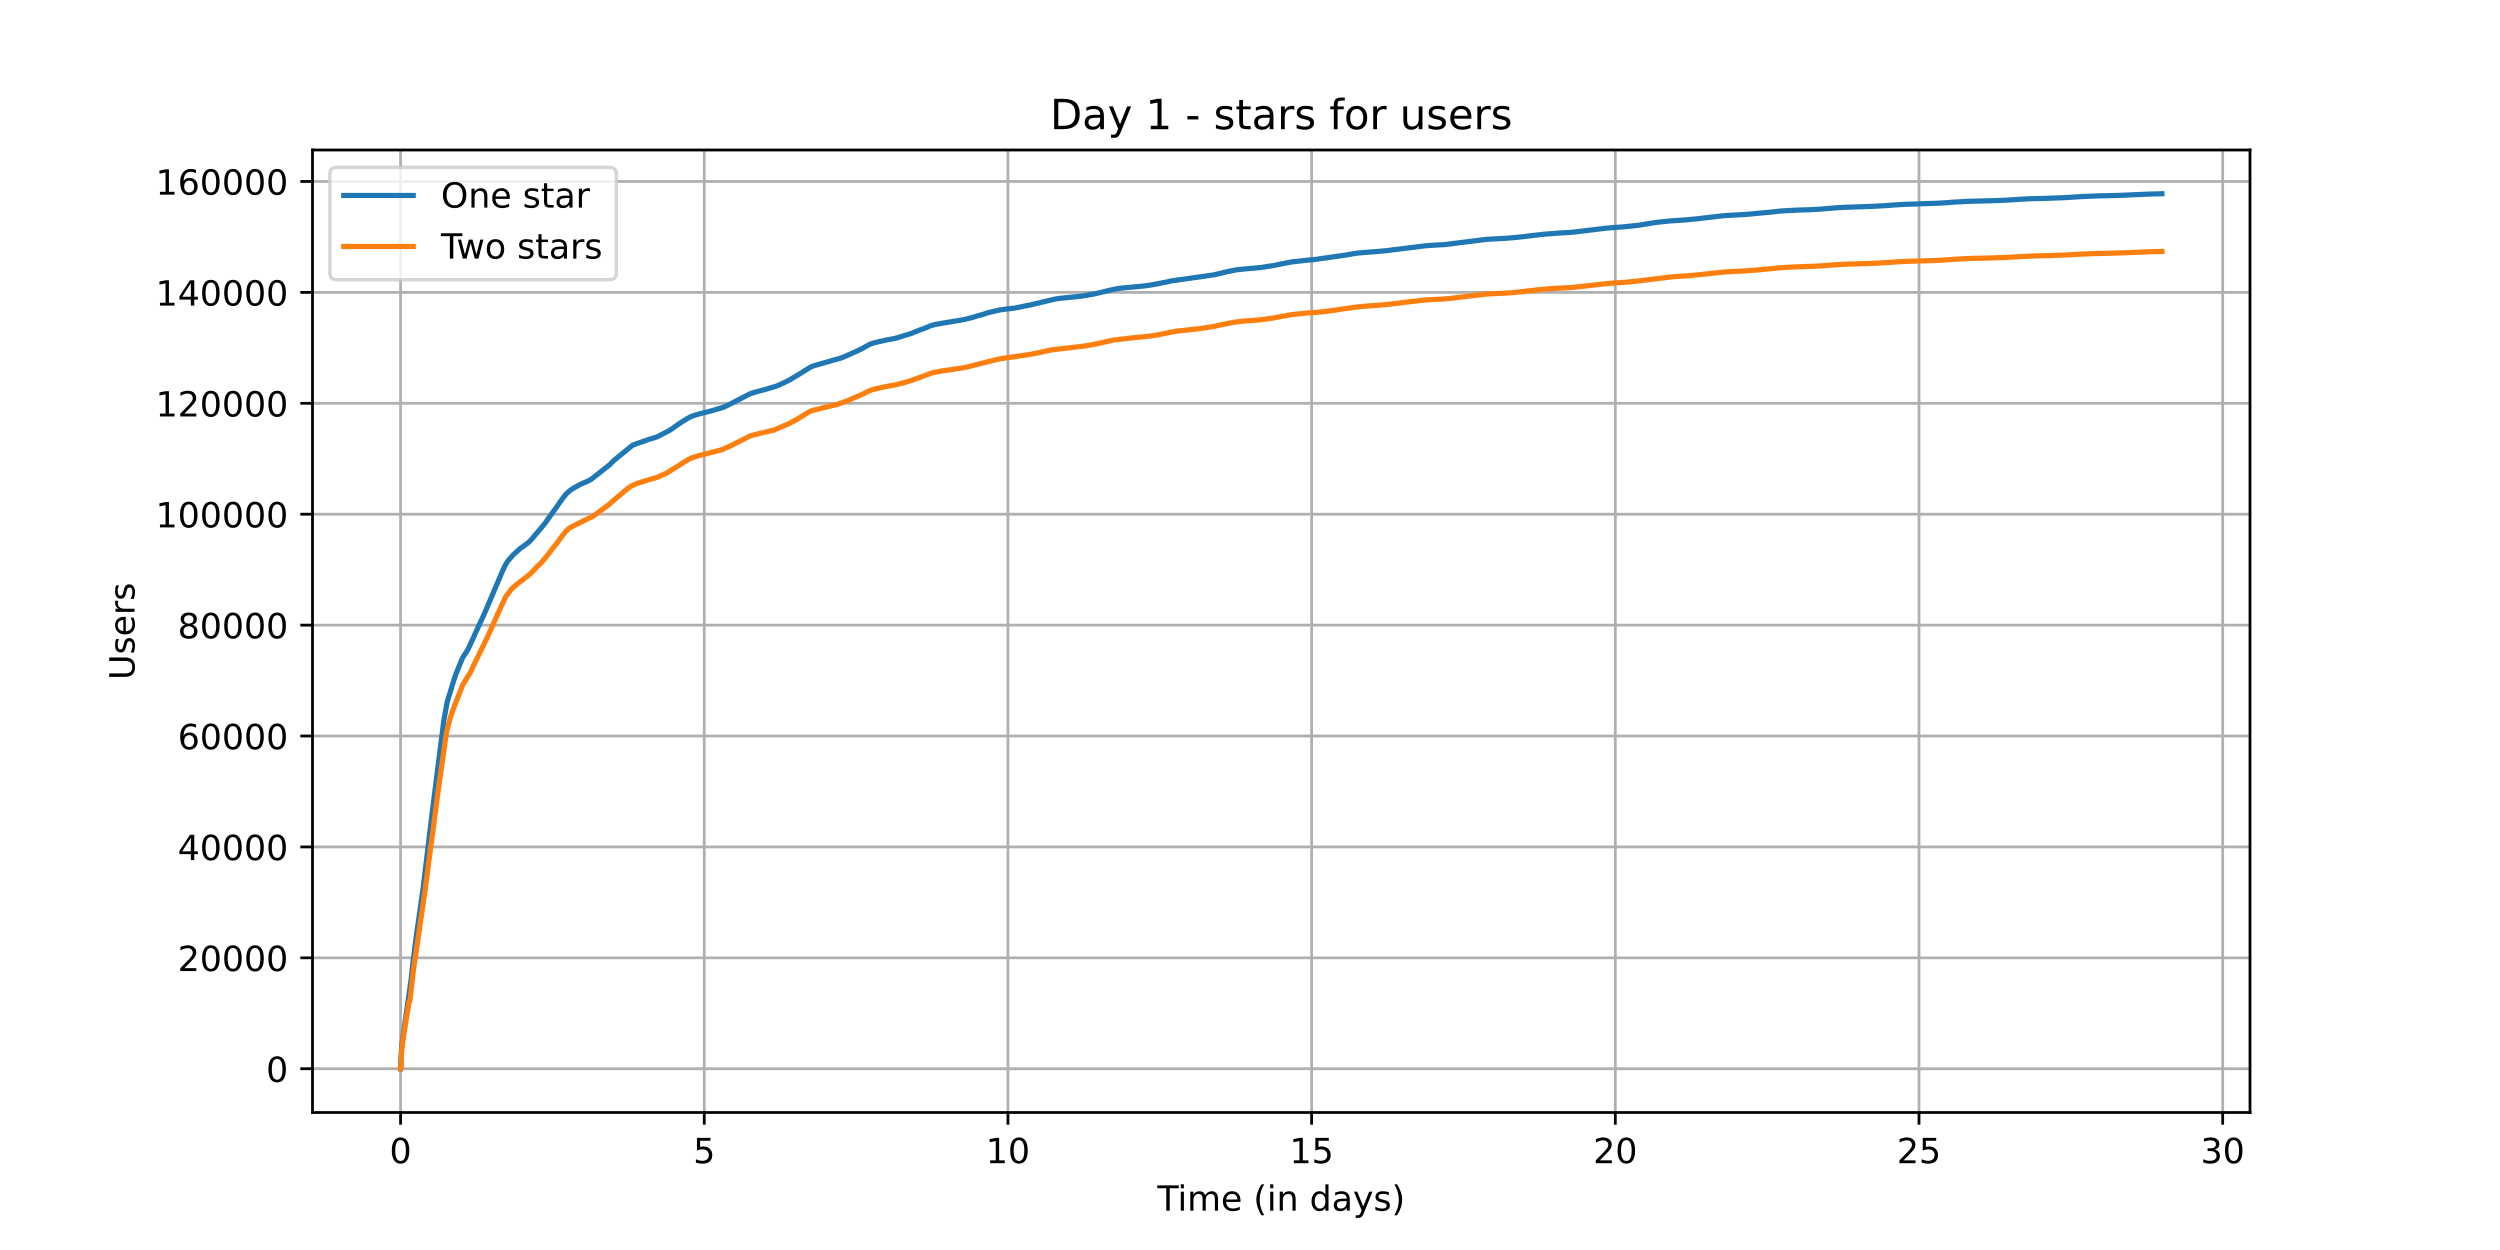 <?xml version="1.0" encoding="utf-8" standalone="no"?>
<!DOCTYPE svg PUBLIC "-//W3C//DTD SVG 1.1//EN"
  "http://www.w3.org/Graphics/SVG/1.1/DTD/svg11.dtd">
<!-- Created with matplotlib (https://matplotlib.org/) -->
<svg height="360pt" version="1.1" viewBox="0 0 720 360" width="720pt" xmlns="http://www.w3.org/2000/svg" xmlns:xlink="http://www.w3.org/1999/xlink">
 <defs>
  <style type="text/css">*{stroke-linecap:butt;stroke-linejoin:round;}</style>
 </defs>
 <g id="figure_1">
  <g id="patch_1">
   <path d="M 0 360 
L 720 360 
L 720 0 
L 0 0 
z
" style="fill:#ffffff;"/>
  </g>
  <g id="axes_1">
   <g id="patch_2">
    <path d="M 90 320.4 
L 648 320.4 
L 648 43.2 
L 90 43.2 
z
" style="fill:#ffffff;"/>
   </g>
   <g id="matplotlib.axis_1">
    <g id="xtick_1">
     <g id="line2d_1">
      <path clip-path="url(#pea40d2da8d)" d="M 115.364 320.4 
L 115.364 43.2 
" style="fill:none;stroke:#b0b0b0;stroke-linecap:square;stroke-width:0.8;"/>
     </g>
     <g id="line2d_2">
      <defs>
       <path d="M 0 0 
L 0 3.5 
" id="m9e9e4aa189" style="stroke:#000000;stroke-width:0.8;"/>
      </defs>
      <g>
       <use style="stroke:#000000;stroke-width:0.8;" x="115.364" xlink:href="#m9e9e4aa189" y="320.4"/>
      </g>
     </g>
     <g id="text_1">
      <!-- 0 -->
      <g transform="translate(112.182 334.998)scale(0.1 -0.1)">
       <defs>
        <path d="M 31.781 66.406 
Q 24.172 66.406 20.328 58.906 
Q 16.5 51.422 16.5 36.375 
Q 16.5 21.391 20.328 13.891 
Q 24.172 6.391 31.781 6.391 
Q 39.453 6.391 43.281 13.891 
Q 47.125 21.391 47.125 36.375 
Q 47.125 51.422 43.281 58.906 
Q 39.453 66.406 31.781 66.406 
z
M 31.781 74.219 
Q 44.047 74.219 50.516 64.516 
Q 56.984 54.828 56.984 36.375 
Q 56.984 17.969 50.516 8.266 
Q 44.047 -1.422 31.781 -1.422 
Q 19.531 -1.422 13.062 8.266 
Q 6.594 17.969 6.594 36.375 
Q 6.594 54.828 13.062 64.516 
Q 19.531 74.219 31.781 74.219 
z
" id="DejaVuSans-48"/>
       </defs>
       <use xlink:href="#DejaVuSans-48"/>
      </g>
     </g>
    </g>
    <g id="xtick_2">
     <g id="line2d_3">
      <path clip-path="url(#pea40d2da8d)" d="M 202.825 320.4 
L 202.825 43.2 
" style="fill:none;stroke:#b0b0b0;stroke-linecap:square;stroke-width:0.8;"/>
     </g>
     <g id="line2d_4">
      <g>
       <use style="stroke:#000000;stroke-width:0.8;" x="202.825" xlink:href="#m9e9e4aa189" y="320.4"/>
      </g>
     </g>
     <g id="text_2">
      <!-- 5 -->
      <g transform="translate(199.644 334.998)scale(0.1 -0.1)">
       <defs>
        <path d="M 10.797 72.906 
L 49.516 72.906 
L 49.516 64.594 
L 19.828 64.594 
L 19.828 46.734 
Q 21.969 47.469 24.109 47.828 
Q 26.266 48.188 28.422 48.188 
Q 40.625 48.188 47.75 41.5 
Q 54.891 34.812 54.891 23.391 
Q 54.891 11.625 47.562 5.094 
Q 40.234 -1.422 26.906 -1.422 
Q 22.312 -1.422 17.547 -0.641 
Q 12.797 0.141 7.719 1.703 
L 7.719 11.625 
Q 12.109 9.234 16.797 8.062 
Q 21.484 6.891 26.703 6.891 
Q 35.156 6.891 40.078 11.328 
Q 45.016 15.766 45.016 23.391 
Q 45.016 31 40.078 35.438 
Q 35.156 39.891 26.703 39.891 
Q 22.75 39.891 18.812 39.016 
Q 14.891 38.141 10.797 36.281 
z
" id="DejaVuSans-53"/>
       </defs>
       <use xlink:href="#DejaVuSans-53"/>
      </g>
     </g>
    </g>
    <g id="xtick_3">
     <g id="line2d_5">
      <path clip-path="url(#pea40d2da8d)" d="M 290.286 320.4 
L 290.286 43.2 
" style="fill:none;stroke:#b0b0b0;stroke-linecap:square;stroke-width:0.8;"/>
     </g>
     <g id="line2d_6">
      <g>
       <use style="stroke:#000000;stroke-width:0.8;" x="290.286" xlink:href="#m9e9e4aa189" y="320.4"/>
      </g>
     </g>
     <g id="text_3">
      <!-- 10 -->
      <g transform="translate(283.924 334.998)scale(0.1 -0.1)">
       <defs>
        <path d="M 12.406 8.297 
L 28.516 8.297 
L 28.516 63.922 
L 10.984 60.406 
L 10.984 69.391 
L 28.422 72.906 
L 38.281 72.906 
L 38.281 8.297 
L 54.391 8.297 
L 54.391 0 
L 12.406 0 
z
" id="DejaVuSans-49"/>
       </defs>
       <use xlink:href="#DejaVuSans-49"/>
       <use x="63.623" xlink:href="#DejaVuSans-48"/>
      </g>
     </g>
    </g>
    <g id="xtick_4">
     <g id="line2d_7">
      <path clip-path="url(#pea40d2da8d)" d="M 377.748 320.4 
L 377.748 43.2 
" style="fill:none;stroke:#b0b0b0;stroke-linecap:square;stroke-width:0.8;"/>
     </g>
     <g id="line2d_8">
      <g>
       <use style="stroke:#000000;stroke-width:0.8;" x="377.748" xlink:href="#m9e9e4aa189" y="320.4"/>
      </g>
     </g>
     <g id="text_4">
      <!-- 15 -->
      <g transform="translate(371.385 334.998)scale(0.1 -0.1)">
       <use xlink:href="#DejaVuSans-49"/>
       <use x="63.623" xlink:href="#DejaVuSans-53"/>
      </g>
     </g>
    </g>
    <g id="xtick_5">
     <g id="line2d_9">
      <path clip-path="url(#pea40d2da8d)" d="M 465.209 320.4 
L 465.209 43.2 
" style="fill:none;stroke:#b0b0b0;stroke-linecap:square;stroke-width:0.8;"/>
     </g>
     <g id="line2d_10">
      <g>
       <use style="stroke:#000000;stroke-width:0.8;" x="465.209" xlink:href="#m9e9e4aa189" y="320.4"/>
      </g>
     </g>
     <g id="text_5">
      <!-- 20 -->
      <g transform="translate(458.847 334.998)scale(0.1 -0.1)">
       <defs>
        <path d="M 19.188 8.297 
L 53.609 8.297 
L 53.609 0 
L 7.328 0 
L 7.328 8.297 
Q 12.938 14.109 22.625 23.891 
Q 32.328 33.688 34.812 36.531 
Q 39.547 41.844 41.422 45.531 
Q 43.312 49.219 43.312 52.781 
Q 43.312 58.594 39.234 62.25 
Q 35.156 65.922 28.609 65.922 
Q 23.969 65.922 18.812 64.312 
Q 13.672 62.703 7.812 59.422 
L 7.812 69.391 
Q 13.766 71.781 18.938 73 
Q 24.125 74.219 28.422 74.219 
Q 39.75 74.219 46.484 68.547 
Q 53.219 62.891 53.219 53.422 
Q 53.219 48.922 51.531 44.891 
Q 49.859 40.875 45.406 35.406 
Q 44.188 33.984 37.641 27.219 
Q 31.109 20.453 19.188 8.297 
z
" id="DejaVuSans-50"/>
       </defs>
       <use xlink:href="#DejaVuSans-50"/>
       <use x="63.623" xlink:href="#DejaVuSans-48"/>
      </g>
     </g>
    </g>
    <g id="xtick_6">
     <g id="line2d_11">
      <path clip-path="url(#pea40d2da8d)" d="M 552.671 320.4 
L 552.671 43.2 
" style="fill:none;stroke:#b0b0b0;stroke-linecap:square;stroke-width:0.8;"/>
     </g>
     <g id="line2d_12">
      <g>
       <use style="stroke:#000000;stroke-width:0.8;" x="552.671" xlink:href="#m9e9e4aa189" y="320.4"/>
      </g>
     </g>
     <g id="text_6">
      <!-- 25 -->
      <g transform="translate(546.308 334.998)scale(0.1 -0.1)">
       <use xlink:href="#DejaVuSans-50"/>
       <use x="63.623" xlink:href="#DejaVuSans-53"/>
      </g>
     </g>
    </g>
    <g id="xtick_7">
     <g id="line2d_13">
      <path clip-path="url(#pea40d2da8d)" d="M 640.132 320.4 
L 640.132 43.2 
" style="fill:none;stroke:#b0b0b0;stroke-linecap:square;stroke-width:0.8;"/>
     </g>
     <g id="line2d_14">
      <g>
       <use style="stroke:#000000;stroke-width:0.8;" x="640.132" xlink:href="#m9e9e4aa189" y="320.4"/>
      </g>
     </g>
     <g id="text_7">
      <!-- 30 -->
      <g transform="translate(633.77 334.998)scale(0.1 -0.1)">
       <defs>
        <path d="M 40.578 39.312 
Q 47.656 37.797 51.625 33 
Q 55.609 28.219 55.609 21.188 
Q 55.609 10.406 48.188 4.484 
Q 40.766 -1.422 27.094 -1.422 
Q 22.516 -1.422 17.656 -0.516 
Q 12.797 0.391 7.625 2.203 
L 7.625 11.719 
Q 11.719 9.328 16.594 8.109 
Q 21.484 6.891 26.812 6.891 
Q 36.078 6.891 40.938 10.547 
Q 45.797 14.203 45.797 21.188 
Q 45.797 27.641 41.281 31.266 
Q 36.766 34.906 28.719 34.906 
L 20.219 34.906 
L 20.219 43.016 
L 29.109 43.016 
Q 36.375 43.016 40.234 45.922 
Q 44.094 48.828 44.094 54.297 
Q 44.094 59.906 40.109 62.906 
Q 36.141 65.922 28.719 65.922 
Q 24.656 65.922 20.016 65.031 
Q 15.375 64.156 9.812 62.312 
L 9.812 71.094 
Q 15.438 72.656 20.344 73.438 
Q 25.25 74.219 29.594 74.219 
Q 40.828 74.219 47.359 69.109 
Q 53.906 64.016 53.906 55.328 
Q 53.906 49.266 50.438 45.094 
Q 46.969 40.922 40.578 39.312 
z
" id="DejaVuSans-51"/>
       </defs>
       <use xlink:href="#DejaVuSans-51"/>
       <use x="63.623" xlink:href="#DejaVuSans-48"/>
      </g>
     </g>
    </g>
    <g id="text_8">
     <!-- Time (in days) -->
     <g transform="translate(333.327 348.677)scale(0.1 -0.1)">
      <defs>
       <path d="M -0.297 72.906 
L 61.375 72.906 
L 61.375 64.594 
L 35.5 64.594 
L 35.5 0 
L 25.594 0 
L 25.594 64.594 
L -0.297 64.594 
z
" id="DejaVuSans-84"/>
       <path d="M 9.422 54.688 
L 18.406 54.688 
L 18.406 0 
L 9.422 0 
z
M 9.422 75.984 
L 18.406 75.984 
L 18.406 64.594 
L 9.422 64.594 
z
" id="DejaVuSans-105"/>
       <path d="M 52 44.188 
Q 55.375 50.25 60.062 53.125 
Q 64.75 56 71.094 56 
Q 79.641 56 84.281 50.016 
Q 88.922 44.047 88.922 33.016 
L 88.922 0 
L 79.891 0 
L 79.891 32.719 
Q 79.891 40.578 77.094 44.375 
Q 74.312 48.188 68.609 48.188 
Q 61.625 48.188 57.562 43.547 
Q 53.516 38.922 53.516 30.906 
L 53.516 0 
L 44.484 0 
L 44.484 32.719 
Q 44.484 40.625 41.703 44.406 
Q 38.922 48.188 33.109 48.188 
Q 26.219 48.188 22.156 43.531 
Q 18.109 38.875 18.109 30.906 
L 18.109 0 
L 9.078 0 
L 9.078 54.688 
L 18.109 54.688 
L 18.109 46.188 
Q 21.188 51.219 25.484 53.609 
Q 29.781 56 35.688 56 
Q 41.656 56 45.828 52.969 
Q 50 49.953 52 44.188 
z
" id="DejaVuSans-109"/>
       <path d="M 56.203 29.594 
L 56.203 25.203 
L 14.891 25.203 
Q 15.484 15.922 20.484 11.062 
Q 25.484 6.203 34.422 6.203 
Q 39.594 6.203 44.453 7.469 
Q 49.312 8.734 54.109 11.281 
L 54.109 2.781 
Q 49.266 0.734 44.188 -0.344 
Q 39.109 -1.422 33.891 -1.422 
Q 20.797 -1.422 13.156 6.188 
Q 5.516 13.812 5.516 26.812 
Q 5.516 40.234 12.766 48.109 
Q 20.016 56 32.328 56 
Q 43.359 56 49.781 48.891 
Q 56.203 41.797 56.203 29.594 
z
M 47.219 32.234 
Q 47.125 39.594 43.094 43.984 
Q 39.062 48.391 32.422 48.391 
Q 24.906 48.391 20.391 44.141 
Q 15.875 39.891 15.188 32.172 
z
" id="DejaVuSans-101"/>
       <path id="DejaVuSans-32"/>
       <path d="M 31 75.875 
Q 24.469 64.656 21.281 53.656 
Q 18.109 42.672 18.109 31.391 
Q 18.109 20.125 21.312 9.062 
Q 24.516 -2 31 -13.188 
L 23.188 -13.188 
Q 15.875 -1.703 12.234 9.375 
Q 8.594 20.453 8.594 31.391 
Q 8.594 42.281 12.203 53.312 
Q 15.828 64.359 23.188 75.875 
z
" id="DejaVuSans-40"/>
       <path d="M 54.891 33.016 
L 54.891 0 
L 45.906 0 
L 45.906 32.719 
Q 45.906 40.484 42.875 44.328 
Q 39.844 48.188 33.797 48.188 
Q 26.516 48.188 22.312 43.547 
Q 18.109 38.922 18.109 30.906 
L 18.109 0 
L 9.078 0 
L 9.078 54.688 
L 18.109 54.688 
L 18.109 46.188 
Q 21.344 51.125 25.703 53.562 
Q 30.078 56 35.797 56 
Q 45.219 56 50.047 50.172 
Q 54.891 44.344 54.891 33.016 
z
" id="DejaVuSans-110"/>
       <path d="M 45.406 46.391 
L 45.406 75.984 
L 54.391 75.984 
L 54.391 0 
L 45.406 0 
L 45.406 8.203 
Q 42.578 3.328 38.25 0.953 
Q 33.938 -1.422 27.875 -1.422 
Q 17.969 -1.422 11.734 6.484 
Q 5.516 14.406 5.516 27.297 
Q 5.516 40.188 11.734 48.094 
Q 17.969 56 27.875 56 
Q 33.938 56 38.25 53.625 
Q 42.578 51.266 45.406 46.391 
z
M 14.797 27.297 
Q 14.797 17.391 18.875 11.75 
Q 22.953 6.109 30.078 6.109 
Q 37.203 6.109 41.297 11.75 
Q 45.406 17.391 45.406 27.297 
Q 45.406 37.203 41.297 42.844 
Q 37.203 48.484 30.078 48.484 
Q 22.953 48.484 18.875 42.844 
Q 14.797 37.203 14.797 27.297 
z
" id="DejaVuSans-100"/>
       <path d="M 34.281 27.484 
Q 23.391 27.484 19.188 25 
Q 14.984 22.516 14.984 16.5 
Q 14.984 11.719 18.141 8.906 
Q 21.297 6.109 26.703 6.109 
Q 34.188 6.109 38.703 11.406 
Q 43.219 16.703 43.219 25.484 
L 43.219 27.484 
z
M 52.203 31.203 
L 52.203 0 
L 43.219 0 
L 43.219 8.297 
Q 40.141 3.328 35.547 0.953 
Q 30.953 -1.422 24.312 -1.422 
Q 15.922 -1.422 10.953 3.297 
Q 6 8.016 6 15.922 
Q 6 25.141 12.172 29.828 
Q 18.359 34.516 30.609 34.516 
L 43.219 34.516 
L 43.219 35.406 
Q 43.219 41.609 39.141 45 
Q 35.062 48.391 27.688 48.391 
Q 23 48.391 18.547 47.266 
Q 14.109 46.141 10.016 43.891 
L 10.016 52.203 
Q 14.938 54.109 19.578 55.047 
Q 24.219 56 28.609 56 
Q 40.484 56 46.344 49.844 
Q 52.203 43.703 52.203 31.203 
z
" id="DejaVuSans-97"/>
       <path d="M 32.172 -5.078 
Q 28.375 -14.844 24.75 -17.812 
Q 21.141 -20.797 15.094 -20.797 
L 7.906 -20.797 
L 7.906 -13.281 
L 13.188 -13.281 
Q 16.891 -13.281 18.938 -11.516 
Q 21 -9.766 23.484 -3.219 
L 25.094 0.875 
L 2.984 54.688 
L 12.5 54.688 
L 29.594 11.922 
L 46.688 54.688 
L 56.203 54.688 
z
" id="DejaVuSans-121"/>
       <path d="M 44.281 53.078 
L 44.281 44.578 
Q 40.484 46.531 36.375 47.5 
Q 32.281 48.484 27.875 48.484 
Q 21.188 48.484 17.844 46.438 
Q 14.5 44.391 14.5 40.281 
Q 14.5 37.156 16.891 35.375 
Q 19.281 33.594 26.516 31.984 
L 29.594 31.297 
Q 39.156 29.25 43.188 25.516 
Q 47.219 21.781 47.219 15.094 
Q 47.219 7.469 41.188 3.016 
Q 35.156 -1.422 24.609 -1.422 
Q 20.219 -1.422 15.453 -0.562 
Q 10.688 0.297 5.422 2 
L 5.422 11.281 
Q 10.406 8.688 15.234 7.391 
Q 20.062 6.109 24.812 6.109 
Q 31.156 6.109 34.562 8.281 
Q 37.984 10.453 37.984 14.406 
Q 37.984 18.062 35.516 20.016 
Q 33.062 21.969 24.703 23.781 
L 21.578 24.516 
Q 13.234 26.266 9.516 29.906 
Q 5.812 33.547 5.812 39.891 
Q 5.812 47.609 11.281 51.797 
Q 16.75 56 26.812 56 
Q 31.781 56 36.172 55.266 
Q 40.578 54.547 44.281 53.078 
z
" id="DejaVuSans-115"/>
       <path d="M 8.016 75.875 
L 15.828 75.875 
Q 23.141 64.359 26.781 53.312 
Q 30.422 42.281 30.422 31.391 
Q 30.422 20.453 26.781 9.375 
Q 23.141 -1.703 15.828 -13.188 
L 8.016 -13.188 
Q 14.5 -2 17.703 9.062 
Q 20.906 20.125 20.906 31.391 
Q 20.906 42.672 17.703 53.656 
Q 14.5 64.656 8.016 75.875 
z
" id="DejaVuSans-41"/>
      </defs>
      <use xlink:href="#DejaVuSans-84"/>
      <use x="57.959" xlink:href="#DejaVuSans-105"/>
      <use x="85.742" xlink:href="#DejaVuSans-109"/>
      <use x="183.154" xlink:href="#DejaVuSans-101"/>
      <use x="244.678" xlink:href="#DejaVuSans-32"/>
      <use x="276.465" xlink:href="#DejaVuSans-40"/>
      <use x="315.479" xlink:href="#DejaVuSans-105"/>
      <use x="343.262" xlink:href="#DejaVuSans-110"/>
      <use x="406.641" xlink:href="#DejaVuSans-32"/>
      <use x="438.428" xlink:href="#DejaVuSans-100"/>
      <use x="501.904" xlink:href="#DejaVuSans-97"/>
      <use x="563.184" xlink:href="#DejaVuSans-121"/>
      <use x="622.363" xlink:href="#DejaVuSans-115"/>
      <use x="674.463" xlink:href="#DejaVuSans-41"/>
     </g>
    </g>
   </g>
   <g id="matplotlib.axis_2">
    <g id="ytick_1">
     <g id="line2d_15">
      <path clip-path="url(#pea40d2da8d)" d="M 90 307.8 
L 648 307.8 
" style="fill:none;stroke:#b0b0b0;stroke-linecap:square;stroke-width:0.8;"/>
     </g>
     <g id="line2d_16">
      <defs>
       <path d="M 0 0 
L -3.5 0 
" id="mbda1841a60" style="stroke:#000000;stroke-width:0.8;"/>
      </defs>
      <g>
       <use style="stroke:#000000;stroke-width:0.8;" x="90" xlink:href="#mbda1841a60" y="307.8"/>
      </g>
     </g>
     <g id="text_9">
      <!-- 0 -->
      <g transform="translate(76.638 311.599)scale(0.1 -0.1)">
       <use xlink:href="#DejaVuSans-48"/>
      </g>
     </g>
    </g>
    <g id="ytick_2">
     <g id="line2d_17">
      <path clip-path="url(#pea40d2da8d)" d="M 90 275.858 
L 648 275.858 
" style="fill:none;stroke:#b0b0b0;stroke-linecap:square;stroke-width:0.8;"/>
     </g>
     <g id="line2d_18">
      <g>
       <use style="stroke:#000000;stroke-width:0.8;" x="90" xlink:href="#mbda1841a60" y="275.858"/>
      </g>
     </g>
     <g id="text_10">
      <!-- 20000 -->
      <g transform="translate(51.188 279.658)scale(0.1 -0.1)">
       <use xlink:href="#DejaVuSans-50"/>
       <use x="63.623" xlink:href="#DejaVuSans-48"/>
       <use x="127.246" xlink:href="#DejaVuSans-48"/>
       <use x="190.869" xlink:href="#DejaVuSans-48"/>
       <use x="254.492" xlink:href="#DejaVuSans-48"/>
      </g>
     </g>
    </g>
    <g id="ytick_3">
     <g id="line2d_19">
      <path clip-path="url(#pea40d2da8d)" d="M 90 243.917 
L 648 243.917 
" style="fill:none;stroke:#b0b0b0;stroke-linecap:square;stroke-width:0.8;"/>
     </g>
     <g id="line2d_20">
      <g>
       <use style="stroke:#000000;stroke-width:0.8;" x="90" xlink:href="#mbda1841a60" y="243.917"/>
      </g>
     </g>
     <g id="text_11">
      <!-- 40000 -->
      <g transform="translate(51.188 247.716)scale(0.1 -0.1)">
       <defs>
        <path d="M 37.797 64.312 
L 12.891 25.391 
L 37.797 25.391 
z
M 35.203 72.906 
L 47.609 72.906 
L 47.609 25.391 
L 58.016 25.391 
L 58.016 17.188 
L 47.609 17.188 
L 47.609 0 
L 37.797 0 
L 37.797 17.188 
L 4.891 17.188 
L 4.891 26.703 
z
" id="DejaVuSans-52"/>
       </defs>
       <use xlink:href="#DejaVuSans-52"/>
       <use x="63.623" xlink:href="#DejaVuSans-48"/>
       <use x="127.246" xlink:href="#DejaVuSans-48"/>
       <use x="190.869" xlink:href="#DejaVuSans-48"/>
       <use x="254.492" xlink:href="#DejaVuSans-48"/>
      </g>
     </g>
    </g>
    <g id="ytick_4">
     <g id="line2d_21">
      <path clip-path="url(#pea40d2da8d)" d="M 90 211.975 
L 648 211.975 
" style="fill:none;stroke:#b0b0b0;stroke-linecap:square;stroke-width:0.8;"/>
     </g>
     <g id="line2d_22">
      <g>
       <use style="stroke:#000000;stroke-width:0.8;" x="90" xlink:href="#mbda1841a60" y="211.975"/>
      </g>
     </g>
     <g id="text_12">
      <!-- 60000 -->
      <g transform="translate(51.188 215.774)scale(0.1 -0.1)">
       <defs>
        <path d="M 33.016 40.375 
Q 26.375 40.375 22.484 35.828 
Q 18.609 31.297 18.609 23.391 
Q 18.609 15.531 22.484 10.953 
Q 26.375 6.391 33.016 6.391 
Q 39.656 6.391 43.531 10.953 
Q 47.406 15.531 47.406 23.391 
Q 47.406 31.297 43.531 35.828 
Q 39.656 40.375 33.016 40.375 
z
M 52.594 71.297 
L 52.594 62.312 
Q 48.875 64.062 45.094 64.984 
Q 41.312 65.922 37.594 65.922 
Q 27.828 65.922 22.672 59.328 
Q 17.531 52.734 16.797 39.406 
Q 19.672 43.656 24.016 45.922 
Q 28.375 48.188 33.594 48.188 
Q 44.578 48.188 50.953 41.516 
Q 57.328 34.859 57.328 23.391 
Q 57.328 12.156 50.688 5.359 
Q 44.047 -1.422 33.016 -1.422 
Q 20.359 -1.422 13.672 8.266 
Q 6.984 17.969 6.984 36.375 
Q 6.984 53.656 15.188 63.938 
Q 23.391 74.219 37.203 74.219 
Q 40.922 74.219 44.703 73.484 
Q 48.484 72.75 52.594 71.297 
z
" id="DejaVuSans-54"/>
       </defs>
       <use xlink:href="#DejaVuSans-54"/>
       <use x="63.623" xlink:href="#DejaVuSans-48"/>
       <use x="127.246" xlink:href="#DejaVuSans-48"/>
       <use x="190.869" xlink:href="#DejaVuSans-48"/>
       <use x="254.492" xlink:href="#DejaVuSans-48"/>
      </g>
     </g>
    </g>
    <g id="ytick_5">
     <g id="line2d_23">
      <path clip-path="url(#pea40d2da8d)" d="M 90 180.034 
L 648 180.034 
" style="fill:none;stroke:#b0b0b0;stroke-linecap:square;stroke-width:0.8;"/>
     </g>
     <g id="line2d_24">
      <g>
       <use style="stroke:#000000;stroke-width:0.8;" x="90" xlink:href="#mbda1841a60" y="180.034"/>
      </g>
     </g>
     <g id="text_13">
      <!-- 80000 -->
      <g transform="translate(51.188 183.833)scale(0.1 -0.1)">
       <defs>
        <path d="M 31.781 34.625 
Q 24.75 34.625 20.719 30.859 
Q 16.703 27.094 16.703 20.516 
Q 16.703 13.922 20.719 10.156 
Q 24.75 6.391 31.781 6.391 
Q 38.812 6.391 42.859 10.172 
Q 46.922 13.969 46.922 20.516 
Q 46.922 27.094 42.891 30.859 
Q 38.875 34.625 31.781 34.625 
z
M 21.922 38.812 
Q 15.578 40.375 12.031 44.719 
Q 8.5 49.078 8.5 55.328 
Q 8.5 64.062 14.719 69.141 
Q 20.953 74.219 31.781 74.219 
Q 42.672 74.219 48.875 69.141 
Q 55.078 64.062 55.078 55.328 
Q 55.078 49.078 51.531 44.719 
Q 48 40.375 41.703 38.812 
Q 48.828 37.156 52.797 32.312 
Q 56.781 27.484 56.781 20.516 
Q 56.781 9.906 50.312 4.234 
Q 43.844 -1.422 31.781 -1.422 
Q 19.734 -1.422 13.25 4.234 
Q 6.781 9.906 6.781 20.516 
Q 6.781 27.484 10.781 32.312 
Q 14.797 37.156 21.922 38.812 
z
M 18.312 54.391 
Q 18.312 48.734 21.844 45.562 
Q 25.391 42.391 31.781 42.391 
Q 38.141 42.391 41.719 45.562 
Q 45.312 48.734 45.312 54.391 
Q 45.312 60.062 41.719 63.234 
Q 38.141 66.406 31.781 66.406 
Q 25.391 66.406 21.844 63.234 
Q 18.312 60.062 18.312 54.391 
z
" id="DejaVuSans-56"/>
       </defs>
       <use xlink:href="#DejaVuSans-56"/>
       <use x="63.623" xlink:href="#DejaVuSans-48"/>
       <use x="127.246" xlink:href="#DejaVuSans-48"/>
       <use x="190.869" xlink:href="#DejaVuSans-48"/>
       <use x="254.492" xlink:href="#DejaVuSans-48"/>
      </g>
     </g>
    </g>
    <g id="ytick_6">
     <g id="line2d_25">
      <path clip-path="url(#pea40d2da8d)" d="M 90 148.092 
L 648 148.092 
" style="fill:none;stroke:#b0b0b0;stroke-linecap:square;stroke-width:0.8;"/>
     </g>
     <g id="line2d_26">
      <g>
       <use style="stroke:#000000;stroke-width:0.8;" x="90" xlink:href="#mbda1841a60" y="148.092"/>
      </g>
     </g>
     <g id="text_14">
      <!-- 100000 -->
      <g transform="translate(44.825 151.891)scale(0.1 -0.1)">
       <use xlink:href="#DejaVuSans-49"/>
       <use x="63.623" xlink:href="#DejaVuSans-48"/>
       <use x="127.246" xlink:href="#DejaVuSans-48"/>
       <use x="190.869" xlink:href="#DejaVuSans-48"/>
       <use x="254.492" xlink:href="#DejaVuSans-48"/>
       <use x="318.115" xlink:href="#DejaVuSans-48"/>
      </g>
     </g>
    </g>
    <g id="ytick_7">
     <g id="line2d_27">
      <path clip-path="url(#pea40d2da8d)" d="M 90 116.15 
L 648 116.15 
" style="fill:none;stroke:#b0b0b0;stroke-linecap:square;stroke-width:0.8;"/>
     </g>
     <g id="line2d_28">
      <g>
       <use style="stroke:#000000;stroke-width:0.8;" x="90" xlink:href="#mbda1841a60" y="116.15"/>
      </g>
     </g>
     <g id="text_15">
      <!-- 120000 -->
      <g transform="translate(44.825 119.95)scale(0.1 -0.1)">
       <use xlink:href="#DejaVuSans-49"/>
       <use x="63.623" xlink:href="#DejaVuSans-50"/>
       <use x="127.246" xlink:href="#DejaVuSans-48"/>
       <use x="190.869" xlink:href="#DejaVuSans-48"/>
       <use x="254.492" xlink:href="#DejaVuSans-48"/>
       <use x="318.115" xlink:href="#DejaVuSans-48"/>
      </g>
     </g>
    </g>
    <g id="ytick_8">
     <g id="line2d_29">
      <path clip-path="url(#pea40d2da8d)" d="M 90 84.209 
L 648 84.209 
" style="fill:none;stroke:#b0b0b0;stroke-linecap:square;stroke-width:0.8;"/>
     </g>
     <g id="line2d_30">
      <g>
       <use style="stroke:#000000;stroke-width:0.8;" x="90" xlink:href="#mbda1841a60" y="84.209"/>
      </g>
     </g>
     <g id="text_16">
      <!-- 140000 -->
      <g transform="translate(44.825 88.008)scale(0.1 -0.1)">
       <use xlink:href="#DejaVuSans-49"/>
       <use x="63.623" xlink:href="#DejaVuSans-52"/>
       <use x="127.246" xlink:href="#DejaVuSans-48"/>
       <use x="190.869" xlink:href="#DejaVuSans-48"/>
       <use x="254.492" xlink:href="#DejaVuSans-48"/>
       <use x="318.115" xlink:href="#DejaVuSans-48"/>
      </g>
     </g>
    </g>
    <g id="ytick_9">
     <g id="line2d_31">
      <path clip-path="url(#pea40d2da8d)" d="M 90 52.267 
L 648 52.267 
" style="fill:none;stroke:#b0b0b0;stroke-linecap:square;stroke-width:0.8;"/>
     </g>
     <g id="line2d_32">
      <g>
       <use style="stroke:#000000;stroke-width:0.8;" x="90" xlink:href="#mbda1841a60" y="52.267"/>
      </g>
     </g>
     <g id="text_17">
      <!-- 160000 -->
      <g transform="translate(44.825 56.066)scale(0.1 -0.1)">
       <use xlink:href="#DejaVuSans-49"/>
       <use x="63.623" xlink:href="#DejaVuSans-54"/>
       <use x="127.246" xlink:href="#DejaVuSans-48"/>
       <use x="190.869" xlink:href="#DejaVuSans-48"/>
       <use x="254.492" xlink:href="#DejaVuSans-48"/>
       <use x="318.115" xlink:href="#DejaVuSans-48"/>
      </g>
     </g>
    </g>
    <g id="text_18">
     <!-- Users -->
     <g transform="translate(38.745 195.801)rotate(-90)scale(0.1 -0.1)">
      <defs>
       <path d="M 8.688 72.906 
L 18.609 72.906 
L 18.609 28.609 
Q 18.609 16.891 22.844 11.734 
Q 27.094 6.594 36.625 6.594 
Q 46.094 6.594 50.344 11.734 
Q 54.594 16.891 54.594 28.609 
L 54.594 72.906 
L 64.5 72.906 
L 64.5 27.391 
Q 64.5 13.141 57.438 5.859 
Q 50.391 -1.422 36.625 -1.422 
Q 22.797 -1.422 15.734 5.859 
Q 8.688 13.141 8.688 27.391 
z
" id="DejaVuSans-85"/>
       <path d="M 41.109 46.297 
Q 39.594 47.172 37.812 47.578 
Q 36.031 48 33.891 48 
Q 26.266 48 22.188 43.047 
Q 18.109 38.094 18.109 28.812 
L 18.109 0 
L 9.078 0 
L 9.078 54.688 
L 18.109 54.688 
L 18.109 46.188 
Q 20.953 51.172 25.484 53.578 
Q 30.031 56 36.531 56 
Q 37.453 56 38.578 55.875 
Q 39.703 55.766 41.062 55.516 
z
" id="DejaVuSans-114"/>
      </defs>
      <use xlink:href="#DejaVuSans-85"/>
      <use x="73.193" xlink:href="#DejaVuSans-115"/>
      <use x="125.293" xlink:href="#DejaVuSans-101"/>
      <use x="186.816" xlink:href="#DejaVuSans-114"/>
      <use x="227.93" xlink:href="#DejaVuSans-115"/>
     </g>
    </g>
   </g>
   <g id="line2d_33">
    <path clip-path="url(#pea40d2da8d)" d="M 115.364 307.8 
L 115.483 304.986 
L 115.743 300.909 
L 118.445 281.772 
L 118.927 277.202 
L 119.885 269.649 
L 121.784 256.432 
L 123.65 240.828 
L 124.758 231.784 
L 124.981 230.03 
L 125.642 224.698 
L 127.817 207.572 
L 127.817 207.572 
L 128.794 202.132 
L 130.894 195.307 
L 130.968 195.113 
L 131.425 193.815 
L 133.105 189.707 
L 133.544 188.925 
L 133.886 188.433 
L 134.195 187.954 
L 134.511 187.457 
L 134.908 186.77 
L 138.384 179.123 
L 138.601 178.667 
L 139.251 177.322 
L 142.034 170.779 
L 142.755 169.089 
L 143.116 168.249 
L 143.489 167.369 
L 144.429 165.128 
L 145.271 163.258 
L 145.681 162.495 
L 145.922 162.089 
L 146.229 161.605 
L 147.767 159.823 
L 148.043 159.565 
L 148.416 159.232 
L 149.282 158.451 
L 149.703 158.072 
L 150.04 157.804 
L 150.474 157.504 
L 152.04 156.357 
L 152.238 156.2 
L 152.827 155.605 
L 153.112 155.292 
L 155.797 152.121 
L 155.978 151.896 
L 156.782 150.917 
L 156.881 150.813 
L 157.603 149.82 
L 157.977 149.275 
L 159.895 146.573 
L 160.3 146.019 
L 160.445 145.818 
L 161.12 144.824 
L 162.095 143.489 
L 162.625 142.787 
L 162.878 142.467 
L 163.095 142.232 
L 163.969 141.434 
L 164.161 141.265 
L 165.087 140.65 
L 165.841 140.225 
L 166.121 140.07 
L 166.565 139.81 
L 166.974 139.592 
L 167.575 139.308 
L 168.117 139.067 
L 168.984 138.695 
L 169.189 138.612 
L 169.574 138.428 
L 170.171 138.086 
L 170.344 137.978 
L 175.542 133.872 
L 176.047 133.357 
L 176.256 133.166 
L 176.81 132.621 
L 177.219 132.278 
L 182.193 128.218 
L 182.418 128.108 
L 186.814 126.575 
L 188.379 126.1 
L 188.571 126.041 
L 188.852 125.934 
L 189.2 125.811 
L 189.453 125.704 
L 192.918 123.907 
L 194.092 123.109 
L 194.314 122.916 
L 194.609 122.711 
L 194.885 122.531 
L 195.522 122.09 
L 195.931 121.81 
L 196.156 121.676 
L 196.568 121.4 
L 197.517 120.811 
L 197.938 120.552 
L 197.938 120.552 
L 199.083 119.931 
L 200.829 119.361 
L 201.298 119.254 
L 201.544 119.167 
L 201.977 119.06 
L 202.346 118.966 
L 202.794 118.857 
L 203.949 118.575 
L 204.406 118.465 
L 208.324 117.307 
L 208.697 117.112 
L 209.07 116.952 
L 209.696 116.666 
L 216.028 113.405 
L 217.521 112.924 
L 218.339 112.707 
L 218.845 112.567 
L 219.615 112.356 
L 219.989 112.279 
L 223.708 111.171 
L 225.502 110.337 
L 226.176 110.043 
L 227.404 109.435 
L 228.296 108.869 
L 228.572 108.724 
L 230.198 107.748 
L 230.499 107.557 
L 233.534 105.661 
L 234.28 105.386 
L 235.581 104.992 
L 242.279 103.088 
L 242.773 102.895 
L 245.313 101.775 
L 245.903 101.52 
L 247.975 100.555 
L 248.709 100.141 
L 249.961 99.45 
L 250.238 99.304 
L 250.72 99.063 
L 252.009 98.666 
L 255.392 97.889 
L 256.054 97.779 
L 257.716 97.457 
L 258.101 97.353 
L 258.305 97.311 
L 259.63 96.907 
L 262.268 96.091 
L 262.568 95.987 
L 262.978 95.824 
L 263.52 95.59 
L 263.977 95.417 
L 264.447 95.232 
L 264.832 95.069 
L 266.012 94.644 
L 266.915 94.286 
L 267.589 93.993 
L 267.854 93.873 
L 269.083 93.504 
L 269.697 93.394 
L 271.66 93.026 
L 272.141 92.951 
L 272.84 92.841 
L 276.616 92.226 
L 277.266 92.087 
L 277.892 91.979 
L 278.759 91.753 
L 279.76 91.509 
L 280.989 91.142 
L 281.639 90.944 
L 282.711 90.64 
L 283.458 90.429 
L 283.879 90.278 
L 284.337 90.107 
L 288 89.256 
L 288.795 89.147 
L 289.638 89.034 
L 290.493 88.923 
L 291.227 88.842 
L 292.202 88.733 
L 292.78 88.625 
L 294.309 88.313 
L 294.995 88.155 
L 296.84 87.804 
L 297.093 87.745 
L 297.863 87.555 
L 298.321 87.449 
L 298.561 87.393 
L 299.055 87.288 
L 299.525 87.159 
L 300.62 86.903 
L 301.475 86.684 
L 304.377 86.034 
L 305.256 85.927 
L 305.678 85.879 
L 309.169 85.523 
L 310.421 85.415 
L 311.156 85.332 
L 311.915 85.225 
L 312.396 85.153 
L 314.443 84.773 
L 314.913 84.699 
L 315.454 84.591 
L 319.993 83.511 
L 320.438 83.402 
L 320.859 83.305 
L 322.087 83.091 
L 322.894 82.981 
L 325.603 82.73 
L 326.783 82.62 
L 329.889 82.316 
L 330.66 82.206 
L 333.585 81.703 
L 334.223 81.564 
L 334.741 81.455 
L 336.547 81.087 
L 336.98 80.98 
L 337.269 80.914 
L 349.67 79.145 
L 353.607 78.205 
L 355.245 77.88 
L 355.835 77.758 
L 356.582 77.648 
L 359.929 77.319 
L 361.326 77.209 
L 361.989 77.143 
L 363.195 77.033 
L 367.264 76.391 
L 367.601 76.299 
L 369.515 75.909 
L 371.502 75.54 
L 371.923 75.441 
L 376.969 74.877 
L 378.449 74.767 
L 387.72 73.437 
L 389.081 73.186 
L 389.744 73.077 
L 390.707 72.932 
L 391.574 72.822 
L 391.923 72.803 
L 394.235 72.609 
L 395.8 72.499 
L 398.185 72.296 
L 399.269 72.186 
L 410.671 70.773 
L 412.236 70.662 
L 413.765 70.57 
L 415.884 70.46 
L 428.322 68.907 
L 430.465 68.797 
L 431.85 68.727 
L 433.836 68.617 
L 436.159 68.417 
L 437.315 68.308 
L 438.037 68.23 
L 444.707 67.449 
L 446.188 67.339 
L 448.294 67.168 
L 449.919 67.058 
L 451.207 67 
L 452.833 66.89 
L 462.548 65.724 
L 463.74 65.614 
L 465.714 65.466 
L 467.291 65.355 
L 471.385 64.929 
L 472.263 64.822 
L 472.829 64.718 
L 476.634 64.105 
L 476.863 64.062 
L 480.993 63.63 
L 482.643 63.52 
L 484.304 63.41 
L 485.736 63.3 
L 488.397 63.056 
L 489.348 62.945 
L 496.428 62.11 
L 498.258 62 
L 498.764 61.979 
L 500.69 61.869 
L 502.002 61.805 
L 503.506 61.696 
L 504.168 61.633 
L 505.312 61.522 
L 508.235 61.249 
L 509.415 61.139 
L 510.077 61.078 
L 511.149 60.968 
L 511.968 60.863 
L 513.172 60.753 
L 514.762 60.655 
L 517.001 60.545 
L 518.253 60.489 
L 521.6 60.379 
L 522.166 60.344 
L 523.562 60.272 
L 525.043 60.163 
L 525.693 60.104 
L 527.137 59.994 
L 529.401 59.802 
L 531.605 59.692 
L 532.737 59.654 
L 536.011 59.544 
L 537.143 59.504 
L 539.936 59.395 
L 540.466 59.369 
L 542.259 59.259 
L 543.752 59.171 
L 545.185 59.061 
L 545.75 59.025 
L 547.28 58.914 
L 548.629 58.849 
L 552.108 58.739 
L 552.686 58.699 
L 556.49 58.589 
L 557.718 58.539 
L 559.872 58.43 
L 560.462 58.386 
L 561.859 58.275 
L 562.232 58.242 
L 564.135 58.132 
L 564.676 58.1 
L 566.807 57.99 
L 567.963 57.95 
L 572.393 57.839 
L 573.404 57.817 
L 576.438 57.707 
L 577.739 57.648 
L 579.629 57.538 
L 580.231 57.49 
L 581.784 57.38 
L 582.109 57.367 
L 584.432 57.257 
L 585.6 57.215 
L 589.838 57.105 
L 591.03 57.057 
L 594.1 56.947 
L 595.509 56.87 
L 597.147 56.76 
L 597.496 56.739 
L 599.339 56.629 
L 600.663 56.567 
L 603.252 56.456 
L 604.468 56.408 
L 609.416 56.298 
L 610.5 56.265 
L 613.004 56.155 
L 614.364 56.084 
L 617.254 55.974 
L 618.579 55.909 
L 622.636 55.8 
L 622.636 55.8 
" style="fill:none;stroke:#1f77b4;stroke-linecap:square;stroke-width:1.5;"/>
   </g>
   <g id="line2d_34">
    <path clip-path="url(#pea40d2da8d)" d="M 115.364 307.8 
L 115.454 307.778 
L 115.675 302.566 
L 116.092 299.23 
L 117.841 288.392 
L 118.035 288.338 
L 119.132 278.941 
L 122.41 256.547 
L 123.41 248.847 
L 124.228 242.566 
L 124.62 239.718 
L 125.264 234.791 
L 125.678 231.717 
L 126.146 228.074 
L 128.61 210.777 
L 129.824 206.245 
L 129.957 205.902 
L 130.342 204.744 
L 133.273 197.202 
L 135.424 193.729 
L 135.785 192.991 
L 136.35 191.755 
L 138.673 186.96 
L 139.227 185.916 
L 139.552 185.178 
L 140.568 183.036 
L 142.071 179.74 
L 142.491 178.735 
L 143.044 177.515 
L 143.321 176.862 
L 144.043 175.3 
L 145.652 171.841 
L 145.753 171.694 
L 147.31 169.649 
L 147.671 169.328 
L 147.899 169.137 
L 148.669 168.432 
L 148.969 168.185 
L 151.859 165.97 
L 152.959 165.069 
L 154.402 163.489 
L 154.57 163.303 
L 154.955 162.9 
L 155.183 162.729 
L 155.954 161.961 
L 156.58 161.257 
L 157.924 159.575 
L 159.45 157.579 
L 159.903 157.048 
L 160.216 156.654 
L 160.712 155.972 
L 161.674 154.659 
L 161.915 154.333 
L 162.382 153.749 
L 162.659 153.39 
L 162.971 153.017 
L 163.068 152.907 
L 163.38 152.631 
L 163.584 152.458 
L 163.782 152.273 
L 164.257 151.904 
L 169.165 149.446 
L 169.63 149.25 
L 170.068 149.057 
L 170.272 148.953 
L 170.537 148.801 
L 170.747 148.694 
L 171.235 148.368 
L 171.541 148.151 
L 172.201 147.638 
L 175.398 145.312 
L 175.63 145.078 
L 176.083 144.665 
L 176.28 144.476 
L 176.888 143.946 
L 177.261 143.635 
L 177.489 143.468 
L 177.906 143.079 
L 178.174 142.865 
L 178.451 142.672 
L 178.677 142.475 
L 178.968 142.2 
L 179.858 141.455 
L 179.99 141.349 
L 181.134 140.413 
L 181.844 139.961 
L 183.29 139.31 
L 183.579 139.203 
L 183.885 139.092 
L 185.465 138.601 
L 189.344 137.449 
L 191.989 136.242 
L 192.193 136.132 
L 197.12 133.02 
L 197.361 132.881 
L 197.661 132.698 
L 197.901 132.552 
L 197.901 132.552 
L 199.035 131.926 
L 200.979 131.297 
L 207.577 129.611 
L 207.95 129.492 
L 210.792 128.237 
L 211.442 127.865 
L 212.224 127.475 
L 216.1 125.524 
L 216.425 125.421 
L 216.654 125.356 
L 221.553 124.16 
L 222.865 123.876 
L 227.067 122.072 
L 227.79 121.719 
L 227.994 121.614 
L 228.344 121.403 
L 229.331 120.891 
L 232.799 118.738 
L 233.076 118.592 
L 233.63 118.356 
L 233.919 118.246 
L 234.292 118.132 
L 239.481 116.858 
L 240 116.748 
L 240.918 116.518 
L 241.52 116.325 
L 242.833 115.863 
L 243.254 115.713 
L 244.157 115.366 
L 244.398 115.267 
L 248.215 113.617 
L 248.661 113.4 
L 249.01 113.244 
L 249.588 112.92 
L 249.901 112.771 
L 251.142 112.244 
L 254.393 111.489 
L 254.851 111.378 
L 257.595 110.901 
L 258.293 110.738 
L 259.184 110.508 
L 259.654 110.38 
L 260.075 110.276 
L 260.364 110.211 
L 261.098 110.005 
L 262.581 109.526 
L 262.918 109.416 
L 264.061 109 
L 264.543 108.815 
L 268.577 107.341 
L 270.612 106.962 
L 271.142 106.868 
L 277.218 105.959 
L 277.748 105.862 
L 278.278 105.752 
L 279.06 105.56 
L 280.11 105.313 
L 280.663 105.147 
L 281.627 104.909 
L 287.988 103.323 
L 288.855 103.213 
L 289.18 103.165 
L 297.069 102 
L 297.707 101.863 
L 299.344 101.537 
L 301.836 100.985 
L 302.378 100.874 
L 302.8 100.775 
L 310.686 99.849 
L 311.638 99.742 
L 312.059 99.693 
L 312.782 99.582 
L 313.323 99.483 
L 314.575 99.263 
L 315.117 99.154 
L 315.442 99.105 
L 316.032 98.995 
L 316.393 98.926 
L 316.815 98.816 
L 320.281 98.017 
L 320.811 97.907 
L 326.181 97.3 
L 327.349 97.19 
L 331.201 96.795 
L 331.875 96.687 
L 332.393 96.594 
L 333.2 96.484 
L 334.777 96.166 
L 335.307 96.075 
L 335.836 95.967 
L 336.198 95.895 
L 337.594 95.596 
L 338.834 95.379 
L 343.794 94.826 
L 345.058 94.716 
L 349.719 93.997 
L 349.995 93.916 
L 352.403 93.397 
L 353.029 93.287 
L 354.667 92.97 
L 355.209 92.862 
L 356.341 92.673 
L 357.292 92.563 
L 359.556 92.372 
L 360.952 92.261 
L 362.845 92.124 
L 363.7 92.014 
L 364.567 91.894 
L 365.241 91.785 
L 366.228 91.643 
L 367.059 91.533 
L 368.889 91.164 
L 369.467 91.056 
L 370.358 90.929 
L 370.936 90.819 
L 372.273 90.576 
L 376.475 90.136 
L 378.16 90.025 
L 380.231 89.864 
L 381.411 89.754 
L 382.265 89.639 
L 389.527 88.577 
L 389.876 88.515 
L 393.284 88.17 
L 394.825 88.061 
L 395.379 88.027 
L 396.944 87.917 
L 399.533 87.683 
L 400.46 87.574 
L 401.219 87.488 
L 402.254 87.377 
L 403.049 87.277 
L 403.916 87.17 
L 404.469 87.071 
L 410.057 86.448 
L 411.478 86.338 
L 412.971 86.253 
L 415.234 86.145 
L 415.607 86.114 
L 417.966 85.915 
L 418.893 85.804 
L 419.736 85.693 
L 420.506 85.582 
L 428.394 84.656 
L 430.862 84.546 
L 432.175 84.485 
L 434.438 84.375 
L 437.351 84.097 
L 438.362 83.987 
L 439.061 83.915 
L 439.867 83.805 
L 440.53 83.743 
L 441.517 83.634 
L 442.396 83.513 
L 443.322 83.402 
L 445.598 83.214 
L 447.187 83.105 
L 447.789 83.057 
L 449.727 82.947 
L 450.967 82.893 
L 452.628 82.784 
L 453.194 82.749 
L 457.925 82.228 
L 458.78 82.118 
L 459.093 82.077 
L 463.294 81.626 
L 464.643 81.516 
L 466.328 81.403 
L 468.025 81.293 
L 468.627 81.246 
L 469.687 81.138 
L 470.061 81.106 
L 470.952 80.996 
L 471.553 80.949 
L 481.704 79.703 
L 483.377 79.595 
L 483.943 79.557 
L 485.604 79.448 
L 486.146 79.416 
L 487.446 79.306 
L 490.9 78.954 
L 491.816 78.844 
L 496.295 78.367 
L 497.945 78.257 
L 499.281 78.189 
L 501.376 78.079 
L 502.724 78.011 
L 504.145 77.902 
L 504.722 77.86 
L 506.117 77.75 
L 506.743 77.696 
L 507.79 77.587 
L 508.44 77.528 
L 511.077 77.293 
L 511.931 77.183 
L 512.293 77.159 
L 513.63 77.049 
L 515.135 76.96 
L 517.495 76.85 
L 518.723 76.797 
L 522.178 76.687 
L 523.369 76.639 
L 525.079 76.528 
L 527.234 76.351 
L 528.703 76.241 
L 530.148 76.16 
L 532.568 76.049 
L 533.58 76.027 
L 537.48 75.917 
L 538.708 75.864 
L 541.32 75.756 
L 541.91 75.711 
L 543.74 75.601 
L 545.558 75.473 
L 547.268 75.363 
L 548.665 75.288 
L 552.337 75.177 
L 553.444 75.141 
L 557.224 75.03 
L 558.572 74.965 
L 560.547 74.855 
L 562.642 74.69 
L 564.387 74.582 
L 564.965 74.542 
L 567.517 74.432 
L 568.601 74.4 
L 573.44 74.289 
L 574.548 74.254 
L 577.498 74.144 
L 578.81 74.083 
L 580.784 73.973 
L 582.53 73.855 
L 585.155 73.745 
L 586.335 73.702 
L 590.837 73.591 
L 592.029 73.544 
L 595.003 73.433 
L 596.327 73.368 
L 598.098 73.258 
L 599.519 73.183 
L 602.036 73.074 
L 602.554 73.05 
L 606.924 72.94 
L 607.923 72.917 
L 611.703 72.807 
L 612.919 72.756 
L 615.532 72.646 
L 616.736 72.6 
L 619.843 72.489 
L 620.951 72.453 
L 622.636 72.429 
L 622.636 72.429 
" style="fill:none;stroke:#ff7f0e;stroke-linecap:square;stroke-width:1.5;"/>
   </g>
   <g id="patch_3">
    <path d="M 90 320.4 
L 90 43.2 
" style="fill:none;stroke:#000000;stroke-linecap:square;stroke-linejoin:miter;stroke-width:0.8;"/>
   </g>
   <g id="patch_4">
    <path d="M 648 320.4 
L 648 43.2 
" style="fill:none;stroke:#000000;stroke-linecap:square;stroke-linejoin:miter;stroke-width:0.8;"/>
   </g>
   <g id="patch_5">
    <path d="M 90 320.4 
L 648 320.4 
" style="fill:none;stroke:#000000;stroke-linecap:square;stroke-linejoin:miter;stroke-width:0.8;"/>
   </g>
   <g id="patch_6">
    <path d="M 90 43.2 
L 648 43.2 
" style="fill:none;stroke:#000000;stroke-linecap:square;stroke-linejoin:miter;stroke-width:0.8;"/>
   </g>
   <g id="text_19">
    <!-- Day 1 - stars for users -->
    <g transform="translate(302.426 37.2)scale(0.12 -0.12)">
     <defs>
      <path d="M 19.672 64.797 
L 19.672 8.109 
L 31.594 8.109 
Q 46.688 8.109 53.688 14.938 
Q 60.688 21.781 60.688 36.531 
Q 60.688 51.172 53.688 57.984 
Q 46.688 64.797 31.594 64.797 
z
M 9.812 72.906 
L 30.078 72.906 
Q 51.266 72.906 61.172 64.094 
Q 71.094 55.281 71.094 36.531 
Q 71.094 17.672 61.125 8.828 
Q 51.172 0 30.078 0 
L 9.812 0 
z
" id="DejaVuSans-68"/>
      <path d="M 4.891 31.391 
L 31.203 31.391 
L 31.203 23.391 
L 4.891 23.391 
z
" id="DejaVuSans-45"/>
      <path d="M 18.312 70.219 
L 18.312 54.688 
L 36.812 54.688 
L 36.812 47.703 
L 18.312 47.703 
L 18.312 18.016 
Q 18.312 11.328 20.141 9.422 
Q 21.969 7.516 27.594 7.516 
L 36.812 7.516 
L 36.812 0 
L 27.594 0 
Q 17.188 0 13.234 3.875 
Q 9.281 7.766 9.281 18.016 
L 9.281 47.703 
L 2.688 47.703 
L 2.688 54.688 
L 9.281 54.688 
L 9.281 70.219 
z
" id="DejaVuSans-116"/>
      <path d="M 37.109 75.984 
L 37.109 68.5 
L 28.516 68.5 
Q 23.688 68.5 21.797 66.547 
Q 19.922 64.594 19.922 59.516 
L 19.922 54.688 
L 34.719 54.688 
L 34.719 47.703 
L 19.922 47.703 
L 19.922 0 
L 10.891 0 
L 10.891 47.703 
L 2.297 47.703 
L 2.297 54.688 
L 10.891 54.688 
L 10.891 58.5 
Q 10.891 67.625 15.141 71.797 
Q 19.391 75.984 28.609 75.984 
z
" id="DejaVuSans-102"/>
      <path d="M 30.609 48.391 
Q 23.391 48.391 19.188 42.75 
Q 14.984 37.109 14.984 27.297 
Q 14.984 17.484 19.156 11.844 
Q 23.344 6.203 30.609 6.203 
Q 37.797 6.203 41.984 11.859 
Q 46.188 17.531 46.188 27.297 
Q 46.188 37.016 41.984 42.703 
Q 37.797 48.391 30.609 48.391 
z
M 30.609 56 
Q 42.328 56 49.016 48.375 
Q 55.719 40.766 55.719 27.297 
Q 55.719 13.875 49.016 6.219 
Q 42.328 -1.422 30.609 -1.422 
Q 18.844 -1.422 12.172 6.219 
Q 5.516 13.875 5.516 27.297 
Q 5.516 40.766 12.172 48.375 
Q 18.844 56 30.609 56 
z
" id="DejaVuSans-111"/>
      <path d="M 8.5 21.578 
L 8.5 54.688 
L 17.484 54.688 
L 17.484 21.922 
Q 17.484 14.156 20.5 10.266 
Q 23.531 6.391 29.594 6.391 
Q 36.859 6.391 41.078 11.031 
Q 45.312 15.672 45.312 23.688 
L 45.312 54.688 
L 54.297 54.688 
L 54.297 0 
L 45.312 0 
L 45.312 8.406 
Q 42.047 3.422 37.719 1 
Q 33.406 -1.422 27.688 -1.422 
Q 18.266 -1.422 13.375 4.438 
Q 8.5 10.297 8.5 21.578 
z
M 31.109 56 
z
" id="DejaVuSans-117"/>
     </defs>
     <use xlink:href="#DejaVuSans-68"/>
     <use x="77.002" xlink:href="#DejaVuSans-97"/>
     <use x="138.281" xlink:href="#DejaVuSans-121"/>
     <use x="197.461" xlink:href="#DejaVuSans-32"/>
     <use x="229.248" xlink:href="#DejaVuSans-49"/>
     <use x="292.871" xlink:href="#DejaVuSans-32"/>
     <use x="324.658" xlink:href="#DejaVuSans-45"/>
     <use x="360.742" xlink:href="#DejaVuSans-32"/>
     <use x="392.529" xlink:href="#DejaVuSans-115"/>
     <use x="444.629" xlink:href="#DejaVuSans-116"/>
     <use x="483.838" xlink:href="#DejaVuSans-97"/>
     <use x="545.117" xlink:href="#DejaVuSans-114"/>
     <use x="586.23" xlink:href="#DejaVuSans-115"/>
     <use x="638.33" xlink:href="#DejaVuSans-32"/>
     <use x="670.117" xlink:href="#DejaVuSans-102"/>
     <use x="705.322" xlink:href="#DejaVuSans-111"/>
     <use x="766.504" xlink:href="#DejaVuSans-114"/>
     <use x="807.617" xlink:href="#DejaVuSans-32"/>
     <use x="839.404" xlink:href="#DejaVuSans-117"/>
     <use x="902.783" xlink:href="#DejaVuSans-115"/>
     <use x="954.883" xlink:href="#DejaVuSans-101"/>
     <use x="1016.406" xlink:href="#DejaVuSans-114"/>
     <use x="1057.52" xlink:href="#DejaVuSans-115"/>
    </g>
   </g>
   <g id="legend_1">
    <g id="patch_7">
     <path d="M 97 80.556 
L 175.511 80.556 
Q 177.511 80.556 177.511 78.556 
L 177.511 50.2 
Q 177.511 48.2 175.511 48.2 
L 97 48.2 
Q 95 48.2 95 50.2 
L 95 78.556 
Q 95 80.556 97 80.556 
z
" style="fill:#ffffff;opacity:0.8;stroke:#cccccc;stroke-linejoin:miter;"/>
    </g>
    <g id="line2d_35">
     <path d="M 99 56.298 
L 119 56.298 
" style="fill:none;stroke:#1f77b4;stroke-linecap:square;stroke-width:1.5;"/>
    </g>
    <g id="line2d_36"/>
    <g id="text_20">
     <!-- One star -->
     <g transform="translate(127 59.798)scale(0.1 -0.1)">
      <defs>
       <path d="M 39.406 66.219 
Q 28.656 66.219 22.328 58.203 
Q 16.016 50.203 16.016 36.375 
Q 16.016 22.609 22.328 14.594 
Q 28.656 6.594 39.406 6.594 
Q 50.141 6.594 56.422 14.594 
Q 62.703 22.609 62.703 36.375 
Q 62.703 50.203 56.422 58.203 
Q 50.141 66.219 39.406 66.219 
z
M 39.406 74.219 
Q 54.734 74.219 63.906 63.938 
Q 73.094 53.656 73.094 36.375 
Q 73.094 19.141 63.906 8.859 
Q 54.734 -1.422 39.406 -1.422 
Q 24.031 -1.422 14.812 8.828 
Q 5.609 19.094 5.609 36.375 
Q 5.609 53.656 14.812 63.938 
Q 24.031 74.219 39.406 74.219 
z
" id="DejaVuSans-79"/>
      </defs>
      <use xlink:href="#DejaVuSans-79"/>
      <use x="78.711" xlink:href="#DejaVuSans-110"/>
      <use x="142.09" xlink:href="#DejaVuSans-101"/>
      <use x="203.613" xlink:href="#DejaVuSans-32"/>
      <use x="235.4" xlink:href="#DejaVuSans-115"/>
      <use x="287.5" xlink:href="#DejaVuSans-116"/>
      <use x="326.709" xlink:href="#DejaVuSans-97"/>
      <use x="387.988" xlink:href="#DejaVuSans-114"/>
     </g>
    </g>
    <g id="line2d_37">
     <path d="M 99 70.977 
L 119 70.977 
" style="fill:none;stroke:#ff7f0e;stroke-linecap:square;stroke-width:1.5;"/>
    </g>
    <g id="line2d_38"/>
    <g id="text_21">
     <!-- Two stars -->
     <g transform="translate(127 74.477)scale(0.1 -0.1)">
      <defs>
       <path d="M 4.203 54.688 
L 13.188 54.688 
L 24.422 12.016 
L 35.594 54.688 
L 46.188 54.688 
L 57.422 12.016 
L 68.609 54.688 
L 77.594 54.688 
L 63.281 0 
L 52.688 0 
L 40.922 44.828 
L 29.109 0 
L 18.5 0 
z
" id="DejaVuSans-119"/>
      </defs>
      <use xlink:href="#DejaVuSans-84"/>
      <use x="44.584" xlink:href="#DejaVuSans-119"/>
      <use x="126.371" xlink:href="#DejaVuSans-111"/>
      <use x="187.553" xlink:href="#DejaVuSans-32"/>
      <use x="219.34" xlink:href="#DejaVuSans-115"/>
      <use x="271.439" xlink:href="#DejaVuSans-116"/>
      <use x="310.648" xlink:href="#DejaVuSans-97"/>
      <use x="371.928" xlink:href="#DejaVuSans-114"/>
      <use x="413.041" xlink:href="#DejaVuSans-115"/>
     </g>
    </g>
   </g>
  </g>
 </g>
 <defs>
  <clipPath id="pea40d2da8d">
   <rect height="277.2" width="558" x="90" y="43.2"/>
  </clipPath>
 </defs>
</svg>
